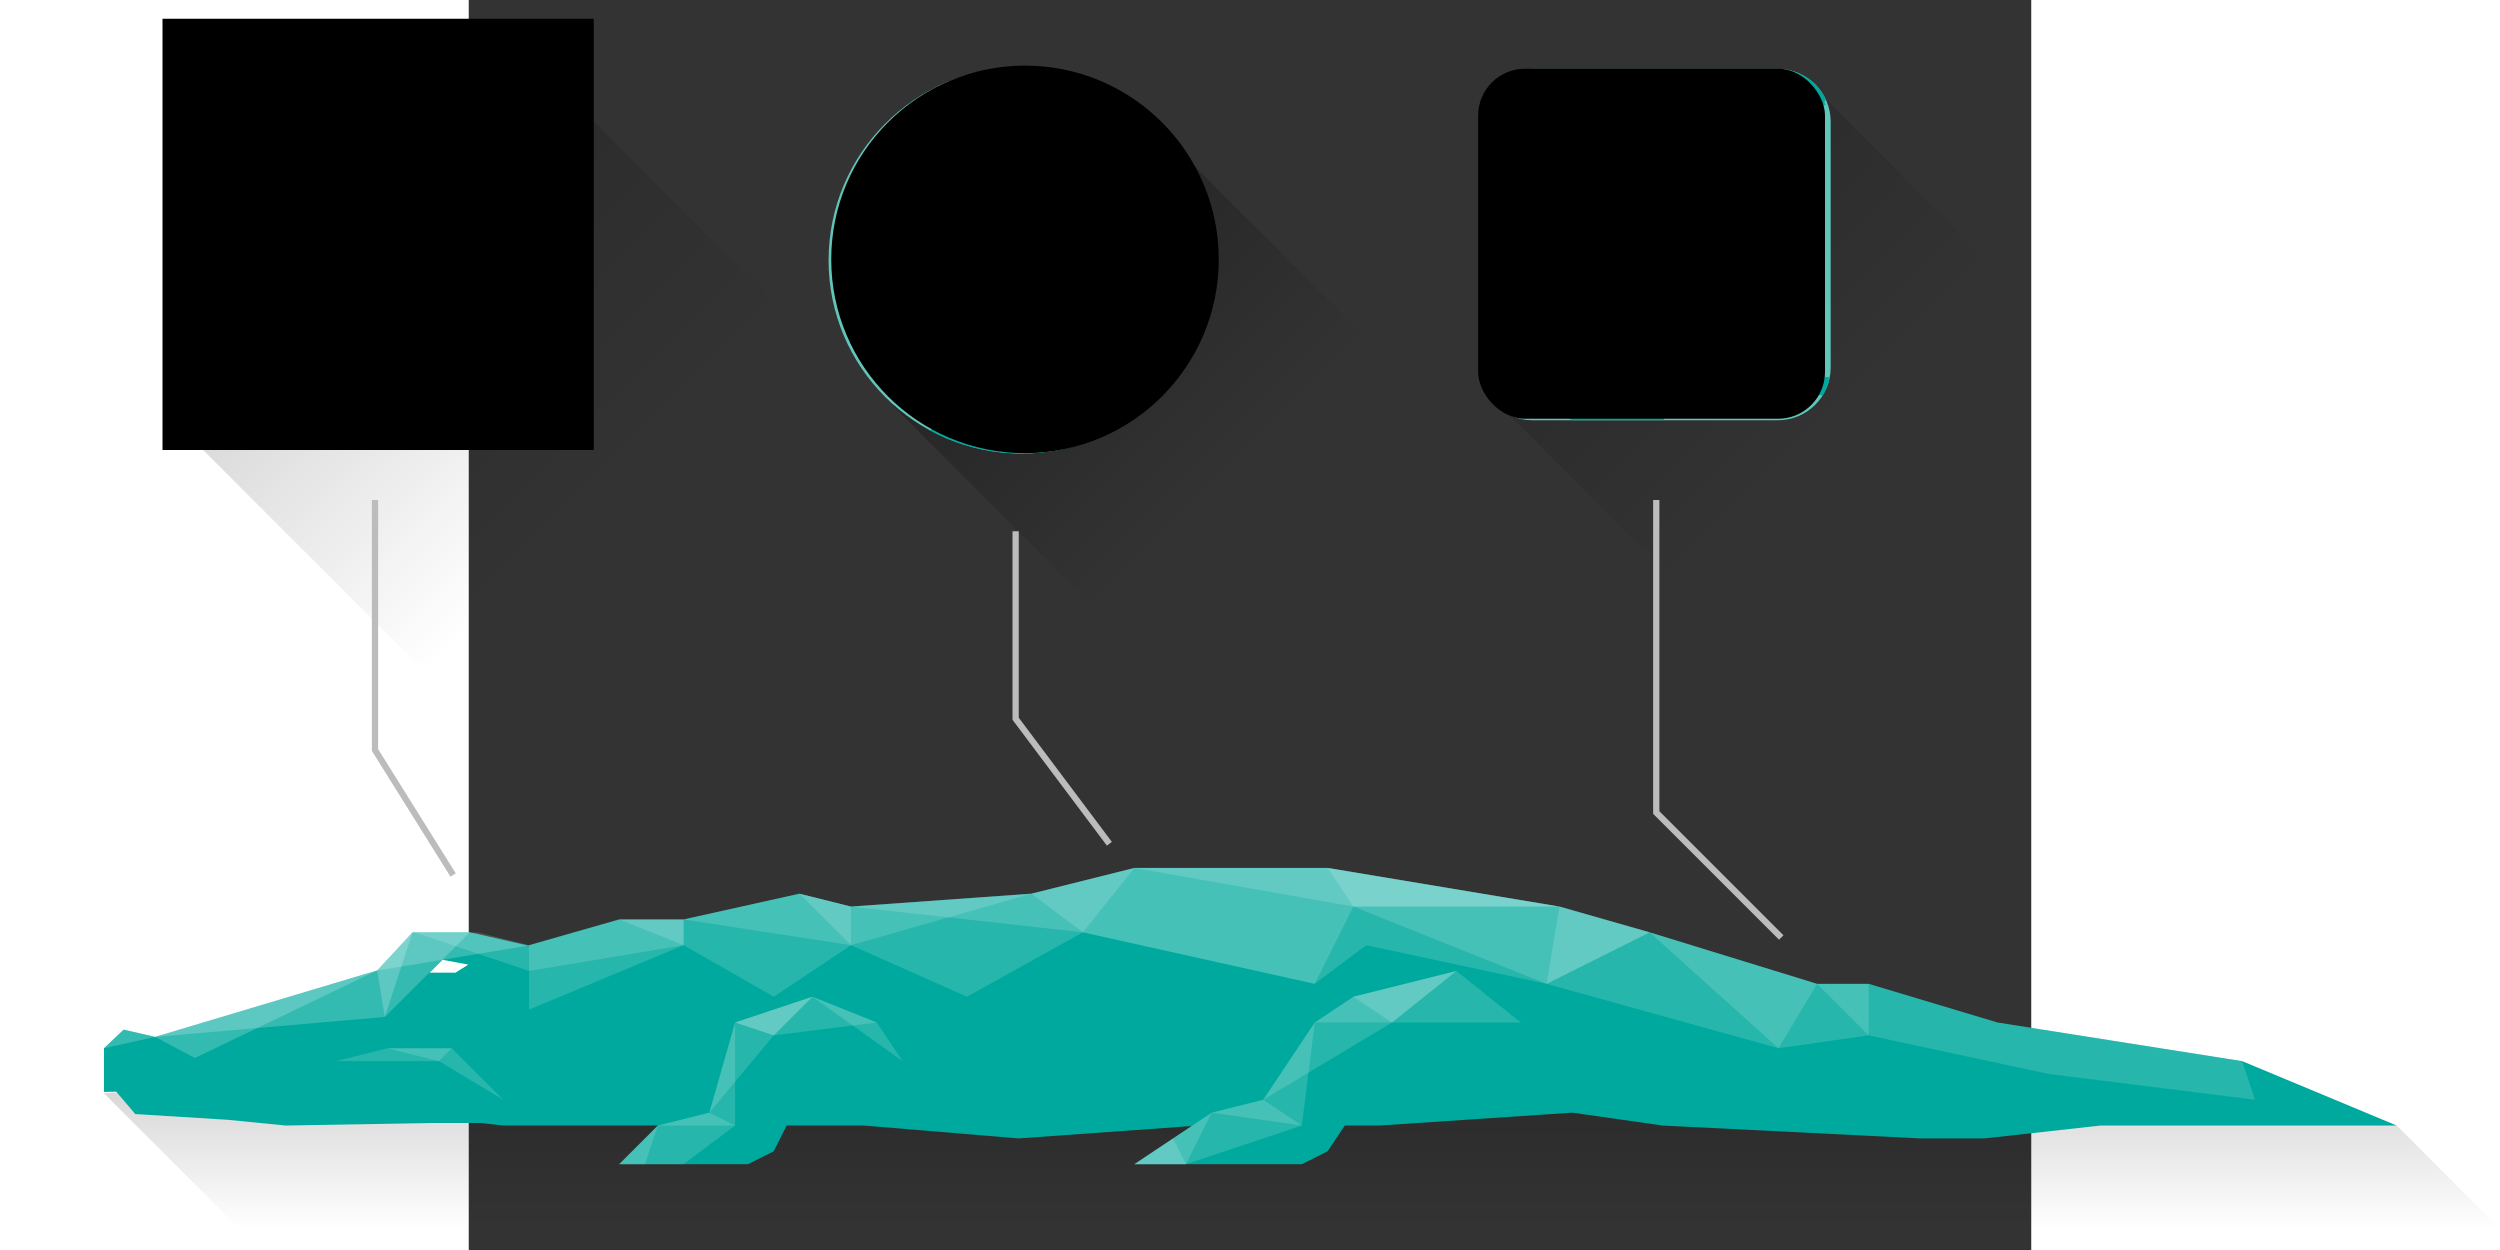 <svg
      id="svg-1"
      width="600"
      height="300"
      viewBox="0 0 500 400"
      xmlns="http://www.w3.org/2000/svg"
      xmlns:xlink="http://www.w3.org/1999/xlink"
    >
      <rect x="0" y="0" width="500" height="400" fill="#333333" stroke="none"/>
      <defs>
        <style>
          #diagram-eye {
            transform-origin: 10% 30%;
          }
          #diagram-pie {
            transform-origin: 50% 30%;
          }
          #diagram-map {
            transform-origin: 80% 30%;
          }
        </style>

        <!-- 鳄鱼 -->
        <g id="croc">
          <linearGradient
            id="SVGID_1_"
            gradientUnits="userSpaceOnUse"
            x1="-352.022"
            y1="820.576"
            x2="-352.022"
            y2="919.5"
            gradientTransform="matrix(-1 0 0 1 79 -537.5)"
          >
            <stop
              offset="0"
              style="stop-color: #000000; stop-opacity: 0.25"
            />
            <stop
              offset="0.707"
              style="stop-color: #000000; stop-opacity: 0"
            />
          </linearGradient>
          <polygon
            fill="url(#SVGID_1_)"
            points="828.78,382 766.953,320.172 424.839,283.076 33.264,309.868 105.396,382    "
          />
          <polygon
            fill="#00A99D"
            points="717.49,299.563 639.175,287.198 597.957,274.832 581.47,274.832 527.886,258.345 499.033,250.101 
                  424.839,237.735 363.012,237.735 330.037,245.979 272.331,250.101 255.844,245.979 218.747,254.223 198.138,254.223 
                  169.285,262.466 169.02,262.528 168.718,262.466 150.365,258.345 132.031,258.345 120.695,270.535 49.639,291.805 39.562,289.472 
                  33.264,295.441 33.264,309.413 37.204,309.346 43.291,316.495 72.885,318.333 91.381,320.172 137.62,319.364 153.768,319.364 
                  161.041,320.172 210.503,320.172 198.138,332.538 239.356,332.538 247.6,328.416 251.722,320.172 276.453,320.172 325.915,324.294 
                  381.312,320.337 375.377,324.294 363.012,332.538 416.596,332.538 424.839,328.416 430.335,320.172 441.327,320.172 
                  503.154,316.05 532.007,320.172 614.437,324.294 635.066,324.294 672.15,320.172 766.953,320.172   "
          />
          <polygon
            opacity="0.15"
            fill="#FFFFFF"
            enable-background="new    "
            points="346.524,258.345 330.037,245.979 363.012,237.735  "
          />
          <polygon
            opacity="0.15"
            fill="#FFFFFF"
            enable-background="new    "
            points="717.49,299.563 721.612,311.929 655.663,303.685 
                  597.957,291.319 569.104,295.441 494.911,274.832 499.033,250.101 527.886,258.345 581.47,274.832 597.957,274.832 
                  639.175,287.198     "
          />
          <polygon
            opacity="0.15"
            fill="#FFFFFF"
            enable-background="new    "
            points="499.033,250.101 433.083,250.101 424.839,237.735  "
          />
          <polygon
            opacity="0.15"
            fill="#FFFFFF"
            enable-background="new    "
            points="527.885,258.345 494.911,274.832 433.083,250.101 
                  363.012,237.735 424.839,237.735 499.033,250.101     "
          />
          <polygon
            opacity="0.15"
            fill="#FFFFFF"
            enable-background="new    "
            points="597.957,274.832 597.957,291.319 581.47,274.832   "
          />
          <polygon
            opacity="0.15"
            fill="#FFFFFF"
            enable-background="new    "
            points="527.885,258.345 569.104,295.441 581.47,274.832   "
          />
          <polygon
            opacity="0.15"
            fill="#FFFFFF"
            enable-background="new    "
            points="527.885,258.345 494.911,274.832 437.205,262.466 
                  420.718,274.832 346.524,258.345 272.331,250.101 330.037,245.979 363.012,237.735 424.839,237.735 499.033,250.101     "
          />
          <polygon
            opacity="0.15"
            fill="#FFFFFF"
            enable-background="new    "
            points="433.083,250.101 420.718,274.832 346.524,258.345 
                  309.428,278.954 272.331,262.466 255.844,245.979 272.331,250.101 330.037,245.979 363.012,237.735 424.839,237.735 
                  499.033,250.101     "
          />
          <polygon
            opacity="0.15"
            fill="#FFFFFF"
            enable-background="new    "
            points="272.331,250.101 272.331,262.466 218.747,254.223 
                  255.844,245.979     "
          />
          <polygon
            opacity="0.2"
            fill="#FFFFFF"
            enable-background="new    "
            points="120.695,270.534 123.127,285.425 49.638,291.805    "
          />
          <polyline
            opacity="0.2"
            fill="#FFFFFF"
            enable-background="new    "
            points="49.638,291.805 62.343,298.568 120.695,270.534    "
          />
          <polygon
            opacity="0.2"
            fill="#FFFFFF"
            enable-background="new    "
            points="120.695,270.534 120.695,270.534 123.127,285.425 
                  132.031,258.345     "
          />
          <polygon
            opacity="0.2"
            fill="#FFFFFF"
            enable-background="new    "
            points="150.365,258.345 123.127,285.425 120.695,270.534 
                  132.031,258.345     "
          />
          <polygon
            fill="#FFFFFF"
            points="141.617,267.138 137.495,271.26 145.739,271.26 149.861,268.676   "
          />
          <polygon
            opacity="0.2"
            fill="#FFFFFF"
            enable-background="new    "
            points="150.365,258.345 168.718,262.642 119.911,270.71 
                  132.031,258.345     "
          />
          <polygon
            opacity="0.2"
            fill="#FFFFFF"
            enable-background="new    "
            points="49.638,291.805 33.264,295.441 39.562,289.472  "
          />
          <polygon
            opacity="0.15"
            fill="#FFFFFF"
            enable-background="new    "
            points="161.041,311.929 140.432,299.563 107.457,299.563 
                  123.945,295.441 144.554,295.441     "
          />
          <polygon
            opacity="0.15"
            fill="#FFFFFF"
            enable-background="new    "
            points="144.554,295.441 123.945,295.441 140.432,299.563  "
          />
          <polygon
            opacity="0.15"
            fill="#FFFFFF"
            enable-background="new    "
            points="255.844,245.979 218.747,254.223 218.747,262.466 
                  198.138,254.223 218.747,254.223     "
          />
          <polygon
            opacity="0.15"
            fill="#FFFFFF"
            enable-background="new    "
            points="218.747,254.223 218.747,262.466 169.285,270.71 
                  132.598,258.345 152.798,258.345 169.285,262.466 198.138,254.223     "
          />
          <polygon
            opacity="0.15"
            fill="#FFFFFF"
            enable-background="new    "
            points="330.037,245.979 272.331,262.466 247.6,278.954 
                  218.747,262.466 169.285,283.076 169.285,262.466 198.138,254.223 218.747,254.223 255.844,245.979 272.331,250.101     "
          />
          <polygon
            opacity="0.15"
            fill="#FFFFFF"
            enable-background="new    "
            points="259.966,278.954 247.6,291.319 235.235,287.198    "
          />
          <polygon
            opacity="0.15"
            fill="#FFFFFF"
            enable-background="new    "
            points="280.575,287.198 247.6,291.319 226.991,316.05 
                  235.235,287.198 259.966,278.954     "
          />
          <polygon
            opacity="0.15"
            fill="#FFFFFF"
            enable-background="new    "
            points="210.503,320.172 206.382,332.538 198.138,332.538  "
          />
          <polygon
            opacity="0.15"
            fill="#FFFFFF"
            enable-background="new    "
            points="226.991,316.05 235.235,320.172 210.503,320.172   "
          />
          <polygon
            opacity="0.15"
            fill="#FFFFFF"
            enable-background="new    "
            points="288.819,299.563 280.575,287.198 259.966,278.954 
                  235.235,287.198 247.6,291.319 259.966,278.954   "
          />
          <polygon
            opacity="0.15"
            fill="#FFFFFF"
            enable-background="new    "
            points="235.235,287.198 235.235,320.172 218.747,332.538 
                  206.382,332.538 198.138,332.538 210.503,320.172 226.991,316.05  "
          />
          <polygon
            opacity="0.15"
            fill="#FFFFFF"
            enable-background="new    "
            points="466.058,270.71 445.449,287.198 433.083,278.954   "
          />
          <polygon
            opacity="0.15"
            fill="#FFFFFF"
            enable-background="new    "
            points="420.718,287.198 445.449,287.198 486.667,287.198 
                  466.058,270.71 433.083,278.954  "
          />
          <polygon
            opacity="0.15"
            fill="#FFFFFF"
            enable-background="new    "
            points="404.23,311.929 445.449,287.198 466.058,270.71 
                  433.083,278.954 420.718,287.198     "
          />
          <polygon
            opacity="0.15"
            fill="#FFFFFF"
            enable-background="new    "
            points="387.743,316.05 416.596,320.172 404.23,311.929    "
          />
          <polygon
            opacity="0.15"
            fill="#FFFFFF"
            enable-background="new    "
            points="379.499,332.538 375.377,324.294 363.012,332.538  "
          />
          <polygon
            opacity="0.15"
            fill="#FFFFFF"
            enable-background="new    "
            points="387.743,316.05 379.499,332.538 363.012,332.538 
                  375.377,324.294     "
          />
          <polygon
            opacity="0.15"
            fill="#FFFFFF"
            enable-background="new    "
            points="416.596,320.172 379.499,332.538 363.012,332.538 
                  375.377,324.294 387.743,316.05 404.23,311.929 420.718,287.198   "
          />
        </g>

        <!-- 线条 -->
        <g id="line-1">
          <polyline
            points="0 0, 0 80, 25 120"
            stroke="#BCBCBC"
            fill="transparent"
            stroke-width="2"
          ></polyline>
        </g>
        <g id="line-2">
          <polyline
            points="0 0, 0 60, 30 100"
            stroke="#BCBCBC"
            fill="transparent"
            stroke-width="2"
          ></polyline>
        </g>
        <g id="line-3">
          <polyline
            points="0 0, 0 100, 40 140"
            stroke="#BCBCBC"
            fill="transparent"
            stroke-width="2"
          ></polyline>
        </g>

        <!-- 鳄鱼眼睛 -->
        <g id="diagram-eye">
          <linearGradient
            id="SVGID_2_"
            gradientUnits="userSpaceOnUse"
            x1="238.816"
            y1="619.258"
            x2="320.382"
            y2="700.822"
            gradientTransform="matrix(1 0 0 1 -171 -537.5)"
          >
            <stop
              offset="0"
              style="stop-color: #000000; stop-opacity: 0.15"
            />
            <stop
              offset="0.933"
              style="stop-color: #000000; stop-opacity: 0"
            />
          </linearGradient>
          <polygon
            fill="url(#SVGID_2_)"
            points="91.848,220.855 10.283,139.291 125.35,24.224 206.915,105.789  "
          />
          <rect
            x="10"
            y="24.507"
            fill="#00A99D"
            width="115.35"
            height="115.35"
          />
          <g>
            <g>
              <g>
                <g>
                  <g>
                    <defs>
                      <rect
                        id="SVGID_3_"
                        x="10"
                        y="24.507"
                        width="115.35"
                        height="115.35"
                      />
                    </defs>
                    <clipPath id="SVGID_4_">
                      <use
                        xlink:href="#SVGID_3_"
                        overflow="visible"
                      />
                    </clipPath>

                    <linearGradient
                      id="SVGID_5_"
                      gradientUnits="userSpaceOnUse"
                      x1="-288.342"
                      y1="535.643"
                      x2="-205.455"
                      y2="618.53"
                      gradientTransform="matrix(0.569 0.195 0.195 0.569 124.387 -168.886)"
                    >
                      <stop
                        offset="0"
                        style="stop-color: #000000; stop-opacity: 0.25"
                      />
                      <stop
                        offset="1"
                        style="stop-color: #000000; stop-opacity: 0"
                      />
                    </linearGradient>
                    <polygon
                      clip-path="url(#SVGID_4_)"
                      fill="url(#SVGID_5_)"
                      points="106.408,162.927 44.068,100.445 96.512,68.965 
                                        149.381,121.833                         "
                    />
                  </g>
                </g>
              </g>
            </g>
          </g>
          <path
            fill="#60C6BA"
            d="M28.023,82.182c0,0,18.023-28.837,39.652-28.837s39.652,28.837,39.652,28.837s-18.023,28.837-39.652,28.837
                    S28.023,82.182,28.023,82.182z"
          />
          <g>
            <circle
              fill="#9BEADF"
              cx="67.675"
              cy="82.182"
              r="24.031"
            />
          </g>
          <path
            fill="#00A99D"
            d="M67.675,65.017c0,0,3.433,6.866,3.433,17.165s-3.433,17.165-3.433,17.165s-3.433-6.866-3.433-17.165
                    S67.675,65.017,67.675,65.017z"
          />
          <circle
            opacity="0.5"
            fill="#FFFFFF"
            enable-background="new    "
            cx="57.921"
            cy="67.48"
            r="4.806"
          />
          <circle
            opacity="0.5"
            fill="#FFFFFF"
            enable-background="new    "
            cx="50.712"
            cy="74.689"
            r="2.403"
          />
        </g>

        <!-- 饼图 -->
        <g id="diagram-pie">
          <linearGradient
            id="SVGID_6_"
            gradientUnits="userSpaceOnUse"
            x1="400.053"
            y1="624.065"
            x2="473.026"
            y2="697.039"
            gradientTransform="matrix(1 0 0 1 -171 -537.5)"
          >
            <stop
              offset="0"
              style="stop-color: #000000; stop-opacity: 0.25"
            />
            <stop
              offset="0.9"
              style="stop-color: #000000; stop-opacity: 0"
            />
          </linearGradient>
          <path
            fill="url(#SVGID_6_)"
            d="M272.351,43.267l-86.596,86.597l72.973,72.973l86.596-86.596L272.351,43.267z"
          />
          <circle
            fill="#60C6BA"
            cx="226.973"
            cy="83.304"
            r="61.828"
          />
          <path
            fill="#00A99D"
            d="M197.727,137.784c8.708,4.684,18.665,7.347,29.246,7.347c34.146,0,61.828-27.681,61.828-61.828
                      s-27.681-61.828-61.828-61.828v59.767L197.727,137.784z"
          />
          <g>
            <g>
              <g>
                <g>
                  <g>
                    <defs>
                      <circle
                        id="SVGID_7_"
                        cx="226.973"
                        cy="83.304"
                        r="61.828"
                      />
                    </defs>
                    <clipPath id="SVGID_8_">
                      <use
                        xlink:href="#SVGID_7_"
                        overflow="visible"
                      />
                    </clipPath>

                    <linearGradient
                      id="SVGID_9_"
                      gradientUnits="userSpaceOnUse"
                      x1="397.684"
                      y1="619.334"
                      x2="444.783"
                      y2="666.433"
                      gradientTransform="matrix(1 0 0 1 -171 -537.5)"
                    >
                      <stop
                        offset="0"
                        style="stop-color: #000000; stop-opacity: 0.25"
                      />
                      <stop
                        offset="1"
                        style="stop-color: #000000; stop-opacity: 0"
                      />
                    </linearGradient>
                    <path
                      clip-path="url(#SVGID_8_)"
                      fill="url(#SVGID_9_)"
                      d="M258.189,50.329l-4.726,4.726
                                          c6.853,6.853,11.092,16.321,11.092,26.779c0,20.916-16.955,37.871-37.871,37.871c-10.458,0-19.926-4.239-26.779-11.092
                                          l-4.726,4.726l47.099,47.099l63.009-63.009L258.189,50.329z"
                    />
                  </g>
                </g>
              </g>
            </g>
          </g>
          <path
            fill="#9BEADF"
            d="M226.973,83.304V21.476c-9.586,0-18.663,2.183-26.76,6.077L226.973,83.304z"
          />
          <circle
            fill="#60C6BA"
            cx="226.973"
            cy="83.304"
            r="45.34"
          />
          <path
            fill="#00A99D"
            d="M272.313,83.304c0-25.041-20.3-45.34-45.34-45.34v90.681C252.013,128.644,272.313,108.345,272.313,83.304z"
          />
          <path
            fill="#9BEADF"
            d="M184.162,68.37l42.811,14.934v-45.34C207.166,37.963,190.337,50.669,184.162,68.37z"
          />
        </g>

        <!-- 地图 -->
        <g id="diagram-map">
          <linearGradient
            id="SVGID_10_"
            gradientUnits="userSpaceOnUse"
            x1="505.644"
            y1="570.801"
            x2="608.69"
            y2="673.848"
            gradientTransform="matrix(1 0 0 1 -171 -537.5)"
          >
            <stop
              offset="0"
              style="stop-color: #000000; stop-opacity: 0.25"
            />
            <stop
              offset="1"
              style="stop-color: #000000; stop-opacity: 0"
            />
          </linearGradient>
          <polygon
            fill="url(#SVGID_10_)"
            points="387.104,186.934 330.897,130.727 334.644,33.301 432.069,29.554 488.276,85.761    "
          />
          <path
            fill="#60C6BA"
            d="M435.816,117.612c0,9.313-7.549,16.862-16.862,16.862h-78.69c-9.313,0-16.862-7.549-16.862-16.862v-78.69
                    c0-9.313,7.549-16.862,16.862-16.862h78.69c9.313,0,16.862,7.549,16.862,16.862V117.612z"
          />
          <g>
            <path
              fill="#00A99D"
              d="M412.875,101.541c-0.173,1.625-0.483,1.955,1.618,1.847C414.559,102.355,414.023,101.464,412.875,101.541
                        C412.822,102.037,414.083,101.46,412.875,101.541z M425.12,118.865c0.869-1.597-3.166-1.674-3.927-1.848
                        c0.801-2.307-0.758-1.445-2.301-1.944c-0.981-0.317-2.751-2.095-3.72-2.83c-1.12-0.849-2.495-0.625-3.695-1.162
                        c-1.639-0.734-1.6-2.245-3.661-2.818c-1.15-0.319-4.17,0.105-4.623-0.454c-0.808-0.996-2.685-0.572-3.697-0.255
                        c-1.204,0.376-2.472,1.029-3.236,2.068c-0.416,0.566-1.26,2.358-1.168,2.545c0.776-0.172,8.085-5.264,8.085-2.542
                        c0,1.436,4.053,1.143,4.328,2.108c0.547,1.92,3.575,1.939,5.144,1.819c-0.561,2.424,2.1,3.612,3.927,4.158
                        c-0.159,0.952-1.499,1.761-1.156,2.771C417.782,120.22,423.477,120.739,425.12,118.865
                        C425.957,117.328,424.645,119.407,425.12,118.865z M395.784,80.974c2.509,0.069,1.327,2.668,3.205,3.107
                        c1.935,0.453-0.559,5.006,0.952,6.131c0.372-0.824,0.346-1.347,1.385-1.155c-0.047,1.523-1.881,2.833-0.23,4.158
                        c0.298,0.492,1.155,0.373,1.155,1.155c0,1.539,2.068,4.913,3.927,5.543c0.575-2.302,1.155-4.685,1.155-6.365
                        c0-1.209-0.534-4.18-1.617-4.722c0.234-1.168,0.235-0.913,0-1.617c-1.028-0.69-0.525-1.354-0.692-2.311
                        c-0.154-0.88-0.925-2.092-0.925-3.601c0-0.721-1.258-1.364-0.991-2.097c0.381-1.047,0.734-0.752,0.53-2.386
                        c-0.003,0.008,1.055-2.113,1.155-2.31c-0.512-1.531,2.031-2.269,2.31-3.927c1.698,0.566,1.654-1.618,2.541-1.618
                        c0.788,0,0.751-1.144,0.924-1.848c1.387,0.347,1.32-0.378,2.541-0.924c1.275-0.651,2.202-2.903,3.696-3.234
                        c-0.136-0.579-0.367-1.118-0.692-1.617c0.854,0.015,1.187-0.092,1.617-0.462c-0.15-0.595-0.834-1.288-1.155-1.617
                        c0.57,0.157,1.109,0.08,1.617-0.231c0.407,1.22,1.495,0.917,2.079,0.001c-0.588-0.451-0.413-0.236-0.923-0.924
                        c-2.706-0.516-1.321-0.662,0.231-1.616c-0.508-1.524-0.092-1.592-1.791-2.426c-0.48-0.236-0.99-1.303-1.212-1.731
                        c0.616-0.077,1.232-0.154,1.848-0.231c-0.155-0.74-0.927-1.502-1.387-1.848c0.231,0,0.463,0,0.694,0
                        c-0.272-0.855-1.376-1.159-1.617-2.079c0.231,0,0.461,0,0.692,0c-0.252-1.762,0.278-1.826,0.693-3.696
                        c0.709,0.076,0.709-0.463,0-1.617c1.639-0.328,0.885-0.792,2.541-0.462c0.214-0.626-0.062-0.534,0.463-0.923
                        c0.867,1.135-1.279,2.217-1.617,3.232c0.154,0,0.308,0,0.462,0c-1.142,0.548-1.308,3.691-0.692,4.158
                        c0.473,0.359,2.247-1.061,1.616,1.155c1.652-0.881,1.439-0.474,1.848-1.848c0.158-0.533,0.368-0.674,0.462-1.387
                        c0.103-0.818-1.031-2.294-0.924-3.927c0.761,0.339,1.825,1.343,2.773,0.923c1.198-0.58,0.322-2.588,1.848-2.079
                        c0.399-1.329,0.309-4.388-0.001-4.388c0.589,0,1.487-2.163,2.078-2.541c0.9-0.576,2.577-0.124,3.003-1.387
                        c1.198-0.054,2.052,0.555,2.54,0.231h0.231c0.197-0.515-0.382-0.574-0.462-0.924h0.231c0.151-0.347,0.186-0.377,0.231-0.923
                        c0.028,0.006,0.057,0.011,0.085,0.017c-2.69-5.74-8.502-9.725-15.261-9.725h-78.69c-9.313,0-16.862,7.549-16.862,16.862v61.411
                        c0.458,0.918,1.198,2.159,1.477,2.364c1.681,0.128,2.141,3.274,3.465,4.157c0.577,1.067,0.775,2.05,1.617,3.233
                        c1.367,0.688,2.337,7.623,1.154,7.623c-1.059,0,1.12,6.006,3.004,6.006c0.52,0,2.246,1.595,2.77,2.077
                        c0.742,0.577,0.698,1.476,1.617,2.08c0.316,0.204,1.355,0.566,1.847,0.693c3.485,0.901,6.774,5.433,10.857,4.619
                        c0.077,0.231,0.154,0.462,0.231,0.693c0.995,0.053,0.783,0.142,1.386,0.462v0.134h29.595c0.209-0.462-0.014-0.922,0.199-1.524
                        c0.298-0.276,1.803-5.585-0.229-5.775c0.296-0.644,0.87-1.52,1.155-1.848c0.112,0.498,0.035,0.96-0.231,1.386
                        c2.802,0.691,0.126-0.015,0.924,0.692c0.154,0,0.307,0,0.461,0c-0.322-2.284,1.188-4.774,0.654-6.635
                        c-0.335-1.168,1.194-2.637,1.194-3.528c0-1.734,0.816-2.275-0.924-3.233c-0.694-0.382-1.948-0.727-3.234,0
                        c-2.284,3.036-5.775,0.71-5.775,6.072c0,1.772-2.141,5.815-3.927,6.167c-0.333-0.267-0.576-0.568-0.693-0.923
                        c-0.542,0.181-1.804,0.217-2.238,0.526c-0.244,0.173-0.924,1.288-0.996,1.321c-0.92-0.453-2.549,0.335-3.552,0.408
                        c-1.738,0.126-1.403-2.025-3.031-2.025c-2.078,0-1.885-0.493-2.893-2.494c-0.721-1.432-0.569-2.181-2.075-3.05
                        c-0.257-0.257-0.254-0.6-0.461-0.924c-0.567-0.888-1.997-2.877-2.079-4.156c-0.198,0.127-0.568,0.36-0.692,0.462
                        c0.316-1.902,0.693-4.139,0.692-5.775c0-0.996-0.947-2.768-0.678-3.571c0.325-0.972-0.078-2.736-0.015-3.357
                        c-0.317-1.908,0.494-1.278,0.692-3.004c0.212-0.369,1.095-0.273,1.467-1.403c0.323-0.98,0.135-0.973-0.544-1.138
                        c0.512-1.53-0.621-1.696-0.924-3.002c-0.274-1.181-0.879-3.683,0.461-3.234c0.399-1.043,0.425-3.002,1.849-3.002
                        c1.109,0,1.63-0.648,1.385-1.617c1.057-0.677,2.649-0.532,3.464-1.155c0.065-1.455,1.375-1.531,0.925-3.003
                        c0.285,0.095,1.319,0.703,1.385,0.693c0.705-0.106,2.3-0.59,2.079-1.617c0.962,0.485,1.113-0.14,1.848,0
                        c0.005,0,2.327,0.773,1.848,0.693c0.46,0.104,0.876-0.271,1.617-0.463c-0.211,1.814,1.416,1.576,2.541,0.923
                        c0,0.154,0,0.308,0,0.462c-2.585,1.273,2.05,1.263,2.54,1.385c-0.253-0.934-0.693-1.484,0.231-2.309
                        c0.628,0.173,3.465,2.134,3.465,2.308c0,0.726,0.493,0.553,0.924,0.232c-0.194-0.973-2.545-2.14-0.23-2.541
                        c-0.047-0.174-0.433-1.023-0.693-0.925c-1.103,0.498-0.558-0.805-2.079-0.231c-0.159-0.163-0.461-0.61-0.692-0.923
                        c0.769-0.104,1.539-0.104,2.31,0c-0.053-0.479,0.108-0.734,0.484-0.766c0.406-0.116,1.422-0.167,1.364-0.159
                        c0.818-0.111,2.554,1.765,2.309-0.462c0.154,0,0.308,0,0.462,0c0.353,2.143,1.659,1.379,2.078,0.001
                        c0.584,1.551,1.801,0.262,3.004,0.462c-0.496,1.646,1.971,1.348,2.541,2.772c0.799,0.348,1.109,0.703,2.078,0.461
                        c-0.381,0.052,2.847-1.321,2.667-0.991C396.719,81.347,395.595,81.32,395.784,80.974
                        C398.309,81.043,395.457,81.572,395.784,80.974z M428.351,115.631c0.024-0.304-0.19-0.311-0.461-0.231
                        C428.152,115.658,427.888,115.498,428.351,115.631z M399.478,112.396c0.78,0.312,0.3,1.138-0.462,1.618
                        C402.647,115.73,399.785,108.812,399.478,112.396z M434.824,120.714c-0.447-0.188-1.037,0.024-1.386,0.462
                        c-1.893,0.693-2.513-1.081-4.39-0.694c1.479,1.363,0.753,1.063,1.385,2.772c0.088,0.149,1.346,2.124,0.709,2.146
                        c-0.981,0.035-2.859-0.336-3.845-0.597c-1.739-0.46-3.358,1.223-1.391,1.38c2.47,0.198,4.858,0.304,7.367,0.304
                        c1.102-1.774,1.884-3.761,2.265-5.893C435.299,120.634,435.062,120.674,434.824,120.714
                        C434.377,120.526,435.062,120.674,434.824,120.714z M418.188,125.793c-0.611-1.214-4.706-1.446-5.446-0.186
                        c-0.362,0.616,5.189,3.353,6.758,1.667C419.879,126.867,418.13,125.748,418.188,125.793
                        C417.857,125.135,418.525,126.058,418.188,125.793z"
            />
          </g>

          <linearGradient
            id="SVGID_11_"
            gradientUnits="userSpaceOnUse"
            x1="548.638"
            y1="585.94"
            x2="596.863"
            y2="634.166"
            gradientTransform="matrix(1 0 0 1 -171 -537.5)"
          >
            <stop
              offset="0"
              style="stop-color: #000000; stop-opacity: 0.25"
            />
            <stop
              offset="0.731"
              style="stop-color: #000000; stop-opacity: 0.025"
            />
            <stop
              offset="0.928"
              style="stop-color: #000000; stop-opacity: 0"
            />
          </linearGradient>
          <polygon
            fill="url(#SVGID_11_)"
            points="413.91,108.619 377.844,71.522 389.591,36.487 434.519,83.888     "
          />
          <path
            fill="#9BEADF"
            d="M391.297,48.623h-0.169c0.508-1.435,0.799-2.971,0.799-4.58c0-7.588-6.151-13.739-13.739-13.739
                    s-13.739,6.151-13.739,13.739c0,1.608,0.291,3.145,0.799,4.58h-0.169l0.504,0.88c0.395,0.911,0.892,1.764,1.466,2.56l11.14,19.459
                    l11.14-19.459c0.574-0.796,1.071-1.649,1.466-2.56L391.297,48.623z M373.607,44.043c0-2.529,2.051-4.58,4.58-4.58
                    s4.58,2.05,4.58,4.58c0,2.529-2.051,4.58-4.58,4.58S373.607,46.572,373.607,44.043z"
          />
        </g>

        <!-- 图标触及区域 -->
        <g id="hit-eye">
          <rect
            x="-98"
            y="6"
            width="138"
            height="138"
          ></rect>
        </g>

        <g id="hit-pie">
          <circle
            cx="178"
            cy="83"
            r="62"
          ></circle>
        </g>

        <g id="hit-map">
          <rect
            x="323"
            y="22"
            width="111"
            height="112"
            rx="15"
            ry="15"
          ></rect>
        </g>
      </defs>

      <use
        href="#croc"
        x="-150"
        y="40"
      ></use>

      <use
        href="#diagram-eye"
        x="-100"
      ></use>
      <use
        href="#hit-eye"
        opacity="0"
      ></use>
      <use
        href="#line-1"
        x="-30"
        y="160"
      ></use>

      <use
        href="#diagram-pie"
        x="-50"
      ></use>
      <use
        href="#hit-pie"
        opacity="0"
      ></use>
      <use
        href="#line-2"
        x="175"
        y="170"
      ></use>

      <use href="#diagram-map"></use>
      <use
        href="#hit-map"
        opacity="0"
      ></use>
      <use
        href="#line-3"
        x="380"
        y="160"
      ></use>
    </svg>
